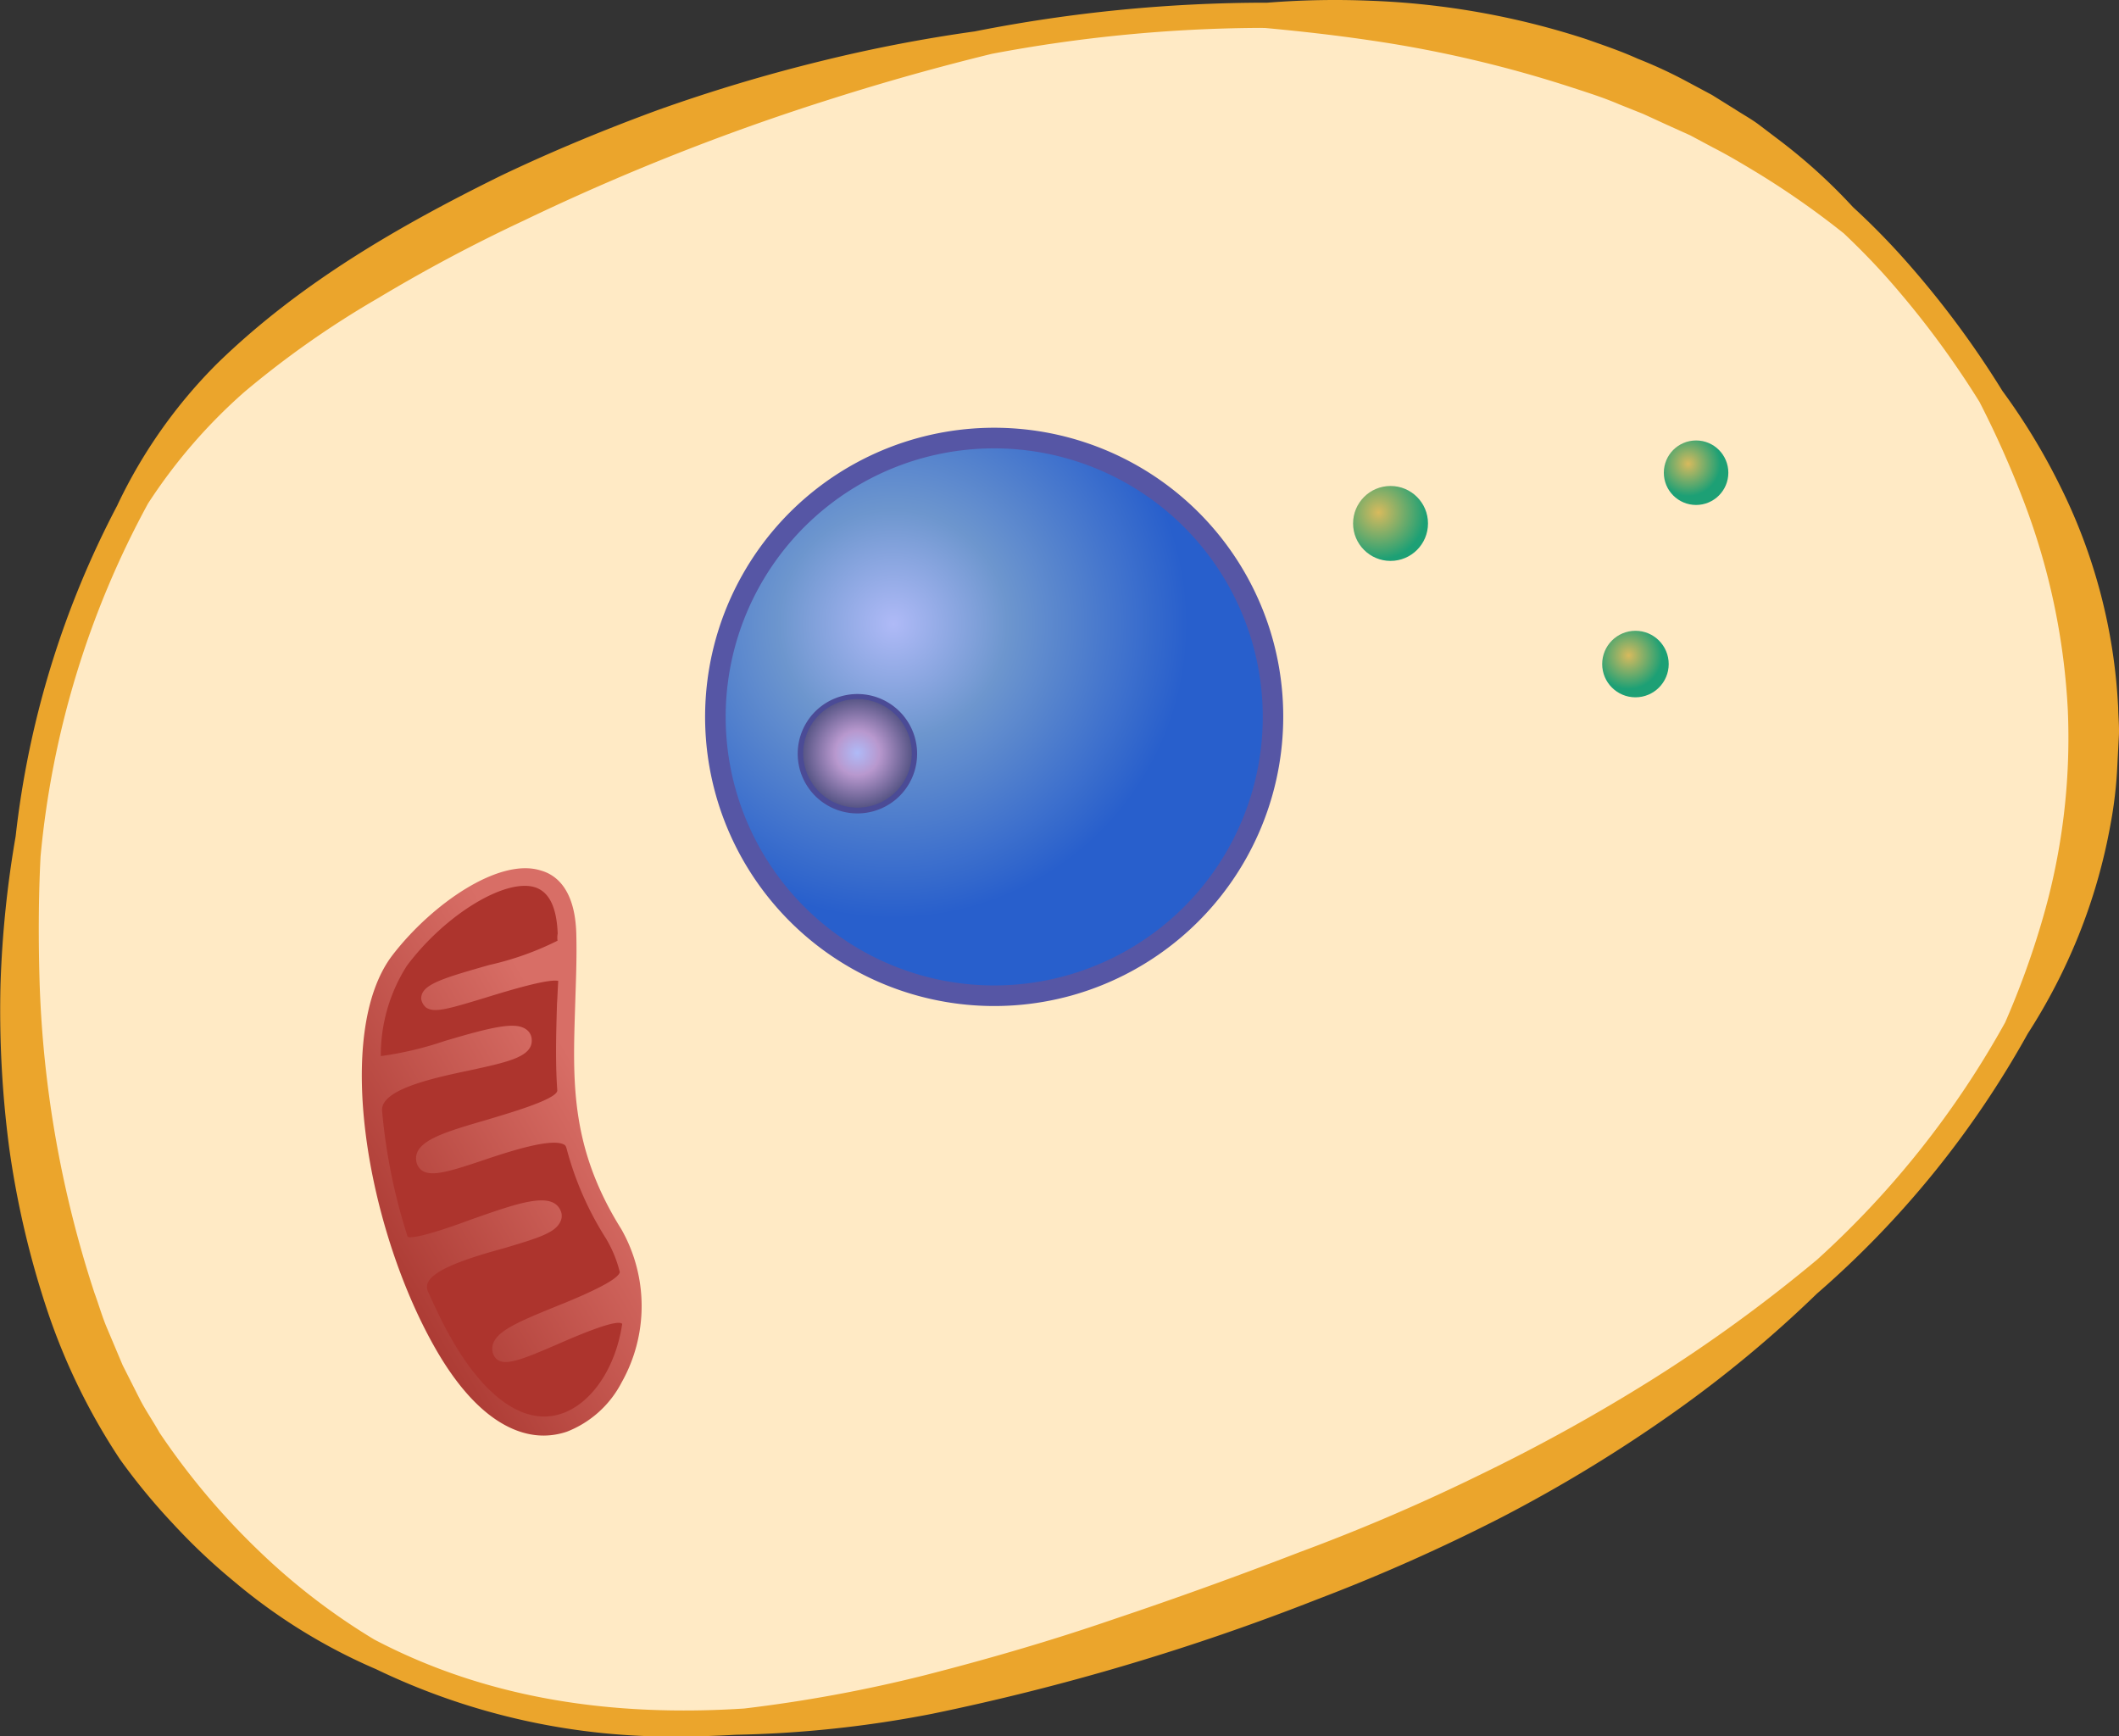 <svg id="Layer_1" data-name="Layer 1" xmlns="http://www.w3.org/2000/svg" xmlns:xlink="http://www.w3.org/1999/xlink" viewBox="0 0 126.149 103.365"><rect x="0" y="0" width="126.149" height="103.365" fill="#333333" stroke="none"/><defs><style>.cls-1{fill:#ffeac5;}.cls-2{fill:#eba52c;}.cls-3{isolation:isolate;}.cls-4{fill:url(#radial-gradient);}.cls-5{fill:#5656a5;}.cls-6{fill:url(#radial-gradient-2);}.cls-7{fill:#4b4b96;}.cls-8{fill:url(#radial-gradient-3);}.cls-9{fill:url(#radial-gradient-4);}.cls-10{fill:url(#radial-gradient-5);}.cls-11{fill:url(#linear-gradient);}.cls-12{fill:#ad342d;}</style><radialGradient id="radial-gradient" cx="-6.457" cy="967.165" r="21.816" gradientTransform="translate(-199.313 -896.511) rotate(-15.515)" gradientUnits="userSpaceOnUse"><stop offset="0" stop-color="#afbaf7"/><stop offset="0.311" stop-color="#6d96ce"/><stop offset="0.803" stop-color="#285fcc"/></radialGradient><radialGradient id="radial-gradient-2" cx="-10.571" cy="973.995" r="4.208" gradientTransform="translate(-199.313 -896.511) rotate(-15.515)" gradientUnits="userSpaceOnUse"><stop offset="0" stop-color="#afbaf7"/><stop offset="0.312" stop-color="#b898ce"/><stop offset="0.803" stop-color="#515181"/></radialGradient><radialGradient id="radial-gradient-3" cx="-141.683" cy="1128.497" r="2.803" gradientTransform="translate(-83.281 -1094.77) rotate(-15.515)" gradientUnits="userSpaceOnUse"><stop offset="0" stop-color="#d8ba5d"/><stop offset="1" stop-color="#1da075"/></radialGradient><radialGradient id="radial-gradient-4" cx="-123.145" cy="1130.637" r="1.917" xlink:href="#radial-gradient-3"/><radialGradient id="radial-gradient-5" cx="-129.612" cy="1140.682" r="2" xlink:href="#radial-gradient-3"/><linearGradient id="linear-gradient" x1="80.737" y1="838.48" x2="61.843" y2="842.228" gradientTransform="translate(-271.495 -654.296) rotate(-18.623)" gradientUnits="userSpaceOnUse"><stop offset="0" stop-color="#d86e66"/><stop offset="1" stop-color="#a33029"/></linearGradient></defs><title>Cell_generic_06</title><g id="Cell_generic"><path id="CYTOPLASM" class="cls-1" d="M150.058,64.617c-27-31-85-8-99.98,6.72-14.28,14.03-15.76,47.03-4.53,63.55,17.68,23.75,44.21,16.74,69.78,7.04C153.058,127.617,177.058,95.617,150.058,64.617Z" transform="translate(-36.925 -48.317)"/><path class="cls-2" d="M163.025,90.456a33.164,33.164,0,0,0-3.489-13.275,37.624,37.624,0,0,0-3.4-5.589,56.134,56.134,0,0,0-5.509-7.466,43.383,43.383,0,0,0-3.385-3.476,33.262,33.262,0,0,0-4.321-3.936l-1.306-.991c-.439-.326-.919-.588-1.378-.886l-1.394-.868-1.446-.774a27.283,27.283,0,0,0-2.975-1.383c-1-.453-2.033-.8-3.064-1.165a46.906,46.906,0,0,0-12.8-2.284,50.855,50.855,0,0,0-6.184.114,89.458,89.458,0,0,0-17.417,1.709A90.294,90.294,0,0,0,85.8,51.954a99.447,99.447,0,0,0-9.675,2.9c-3.164,1.16-6.285,2.447-9.334,3.9-6.047,2.978-11.98,6.377-16.938,11.205a30.113,30.113,0,0,0-5.915,8.375c-.01.02-.017.041-.027.062a55.487,55.487,0,0,0-6.054,19.7,63.461,63.461,0,0,0-.9,8.771,62.727,62.727,0,0,0,.515,9.776,54.229,54.229,0,0,0,2.238,9.593,37.555,37.555,0,0,0,4.363,8.96,37.365,37.365,0,0,0,3.167,3.842,36.226,36.226,0,0,0,3.594,3.4,33.765,33.765,0,0,0,8.473,5.24,40.48,40.48,0,0,0,18.255,4.007c1.051,0,2.11-.042,3.172-.1A67.6,67.6,0,0,0,92.4,150.34a139.9,139.9,0,0,0,22.947-6.819,109.049,109.049,0,0,0,10.993-4.891,87.5,87.5,0,0,0,10.278-6.268,71.891,71.891,0,0,0,8.47-7.034,57.334,57.334,0,0,0,12.552-15.477,34.7,34.7,0,0,0,3.033-5.859,33.856,33.856,0,0,0,1.9-6.621,25.29,25.29,0,0,0,.4-3.444l.089-1.735C163.1,91.613,163.035,91.035,163.025,90.456Zm-17.9,32.826a90.263,90.263,0,0,1-9.811,7.137,107.1,107.1,0,0,1-10.252,5.675,116.064,116.064,0,0,1-10.774,4.623q-5.521,2.132-11.109,4.006C99.46,146,95.694,147.093,91.9,148.061a85.541,85.541,0,0,1-10.672,1.961c-7.757.5-15.237-.537-22.027-4.109a38.513,38.513,0,0,1-6.811-5.224,42.992,42.992,0,0,1-5.969-7.086c-.369-.664-.8-1.28-1.153-1.958l-1.041-2.058-.9-2.135c-.308-.707-.517-1.46-.785-2.185a66.022,66.022,0,0,1-3.258-18.413c-.074-2.5-.073-5.018.054-7.535a54.369,54.369,0,0,1,6.4-21.03,32.2,32.2,0,0,1,5.715-6.621,55.568,55.568,0,0,1,7.959-5.591,95.861,95.861,0,0,1,8.676-4.62A138.084,138.084,0,0,1,86.433,54.2q4.714-1.5,9.534-2.678a88.063,88.063,0,0,1,15.959-1.545c.107,0,.214.006.322.006,2.047.19,4.076.416,6.09.712a72.333,72.333,0,0,1,12.076,2.8c.977.319,1.96.625,2.9,1.031l1.431.571,1.4.643,1.406.634,1.358.727c.918.468,1.8,1,2.682,1.533a50.4,50.4,0,0,1,5.1,3.576c.971.919,1.909,1.879,2.8,2.9a54.651,54.651,0,0,1,5.276,7.129,58.411,58.411,0,0,1,2.619,5.874,40.582,40.582,0,0,1,2.641,12.474,38.552,38.552,0,0,1-1.561,12.637,50.547,50.547,0,0,1-2.168,5.954A54.885,54.885,0,0,1,145.123,123.282Z" transform="translate(-36.925 -48.317)"/><g id="NUCLEUS"><g id="NUCLEUS-2" data-name="NUCLEUS" class="cls-3"><circle class="cls-4" cx="59.182" cy="42.68" r="16.6"/><path class="cls-5" d="M100.718,107.577a17.212,17.212,0,1,1,11.98-21.19A17.238,17.238,0,0,1,100.718,107.577Zm-8.88-31.99a15.987,15.987,0,1,0,19.68,11.13A16,16,0,0,0,91.838,75.587Z" transform="translate(-36.925 -48.317)"/></g><g id="NUCLEOLUS"><circle class="cls-6" cx="51.042" cy="44.85" r="3.39"/><path class="cls-7" d="M88.928,96.607a3.554,3.554,0,1,1,2.46-4.39A3.55,3.55,0,0,1,88.928,96.607Zm-1.82-6.56a3.233,3.233,0,1,0,3.98,2.25A3.241,3.241,0,0,0,87.108,90.047Z" transform="translate(-36.925 -48.317)"/></g></g><g id="LYSOSOME"><circle id="LYSOSOME-2" data-name="LYSOSOME" class="cls-8" cx="82.782" cy="31.16" r="2.23"/><circle id="LYSOSOME-3" data-name="LYSOSOME" class="cls-9" cx="100.972" cy="28.14" r="1.92"/><circle id="LYSOSOME-4" data-name="LYSOSOME" class="cls-10" cx="97.362" cy="39.53" r="1.98"/></g><g id="MITOCHONDRION"><path class="cls-11" d="M69.13,100.14c-2.487-.8-6.508,2-8.845,5.043-3.5,4.579-1.561,16.113,2.5,23.3,2.464,4.365,4.917,5.3,6.52,5.291a4.376,4.376,0,0,0,1.373-.233,6.209,6.209,0,0,0,3.253-2.93,9.264,9.264,0,0,0-.018-9.124c-3.061-4.89-2.891-8.806-2.746-13.363.041-1.351.105-2.748.066-4.225C71.161,101.289,70.059,100.4,69.13,100.14Z" transform="translate(-36.925 -48.317)"/><path class="cls-12" d="M70.159,106.708c-.619-.135-2.975.582-4.256.976-2.356.718-3.122.938-3.616.607a.839.839,0,0,1-.288-.514c-.014-.836,1.164-1.194,4.058-2.017a17.7,17.7,0,0,0,4.059-1.444,1.3,1.3,0,0,1,.01-.424c-.062-1.545-.489-2.471-1.348-2.755-1.753-.555-5.341,1.609-7.632,4.673a9.9,9.9,0,0,0-1.551,5.374,20.05,20.05,0,0,0,3.787-.894c2.882-.857,4.2-1.147,4.84-.714a.766.766,0,0,1,.357.606c.084,1.042-1.415,1.356-3.657,1.844-2.139.453-5.423,1.14-5.247,2.456a34.084,34.084,0,0,0,1.524,7.471c.538.124,2.585-.6,3.809-1.054,2.767-.971,4.78-1.687,5.288-.521a.755.755,0,0,1-.032.7c-.318.642-1.359.955-3.338,1.545-.595.162-1.293.359-1.944.579-1.235.416-2.333.9-2.594,1.485a.7.7,0,0,0,.036.561c.438.96.853,1.852,1.314,2.652,1.912,3.405,4.115,5.07,6.163,4.685,1.979-.361,3.632-2.6,4.058-5.417a.05.05,0,0,0-.023-.069c-.424-.239-2.791.788-3.923,1.284-2.1.9-3.27,1.407-3.684.63a.907.907,0,0,1-.048-.71c.272-.779,1.541-1.322,3.759-2.222,1.212-.485,3.693-1.512,3.783-2.039a7.329,7.329,0,0,0-.831-2.012,19,19,0,0,1-2.342-5.362c-.035-.1-.058-.172-.15-.217-.745-.4-3.159.377-4.771.92-1.99.671-3.065.995-3.638.653a.823.823,0,0,1-.38-.56c-.222-1.224,1.666-1.746,4.274-2.51,1.144-.347,4.14-1.2,4.116-1.731-.12-1.717-.068-3.377-.017-5.152C70.117,107.6,70.127,107.177,70.159,106.708Z" transform="translate(-36.925 -48.317)"/></g></g></svg>